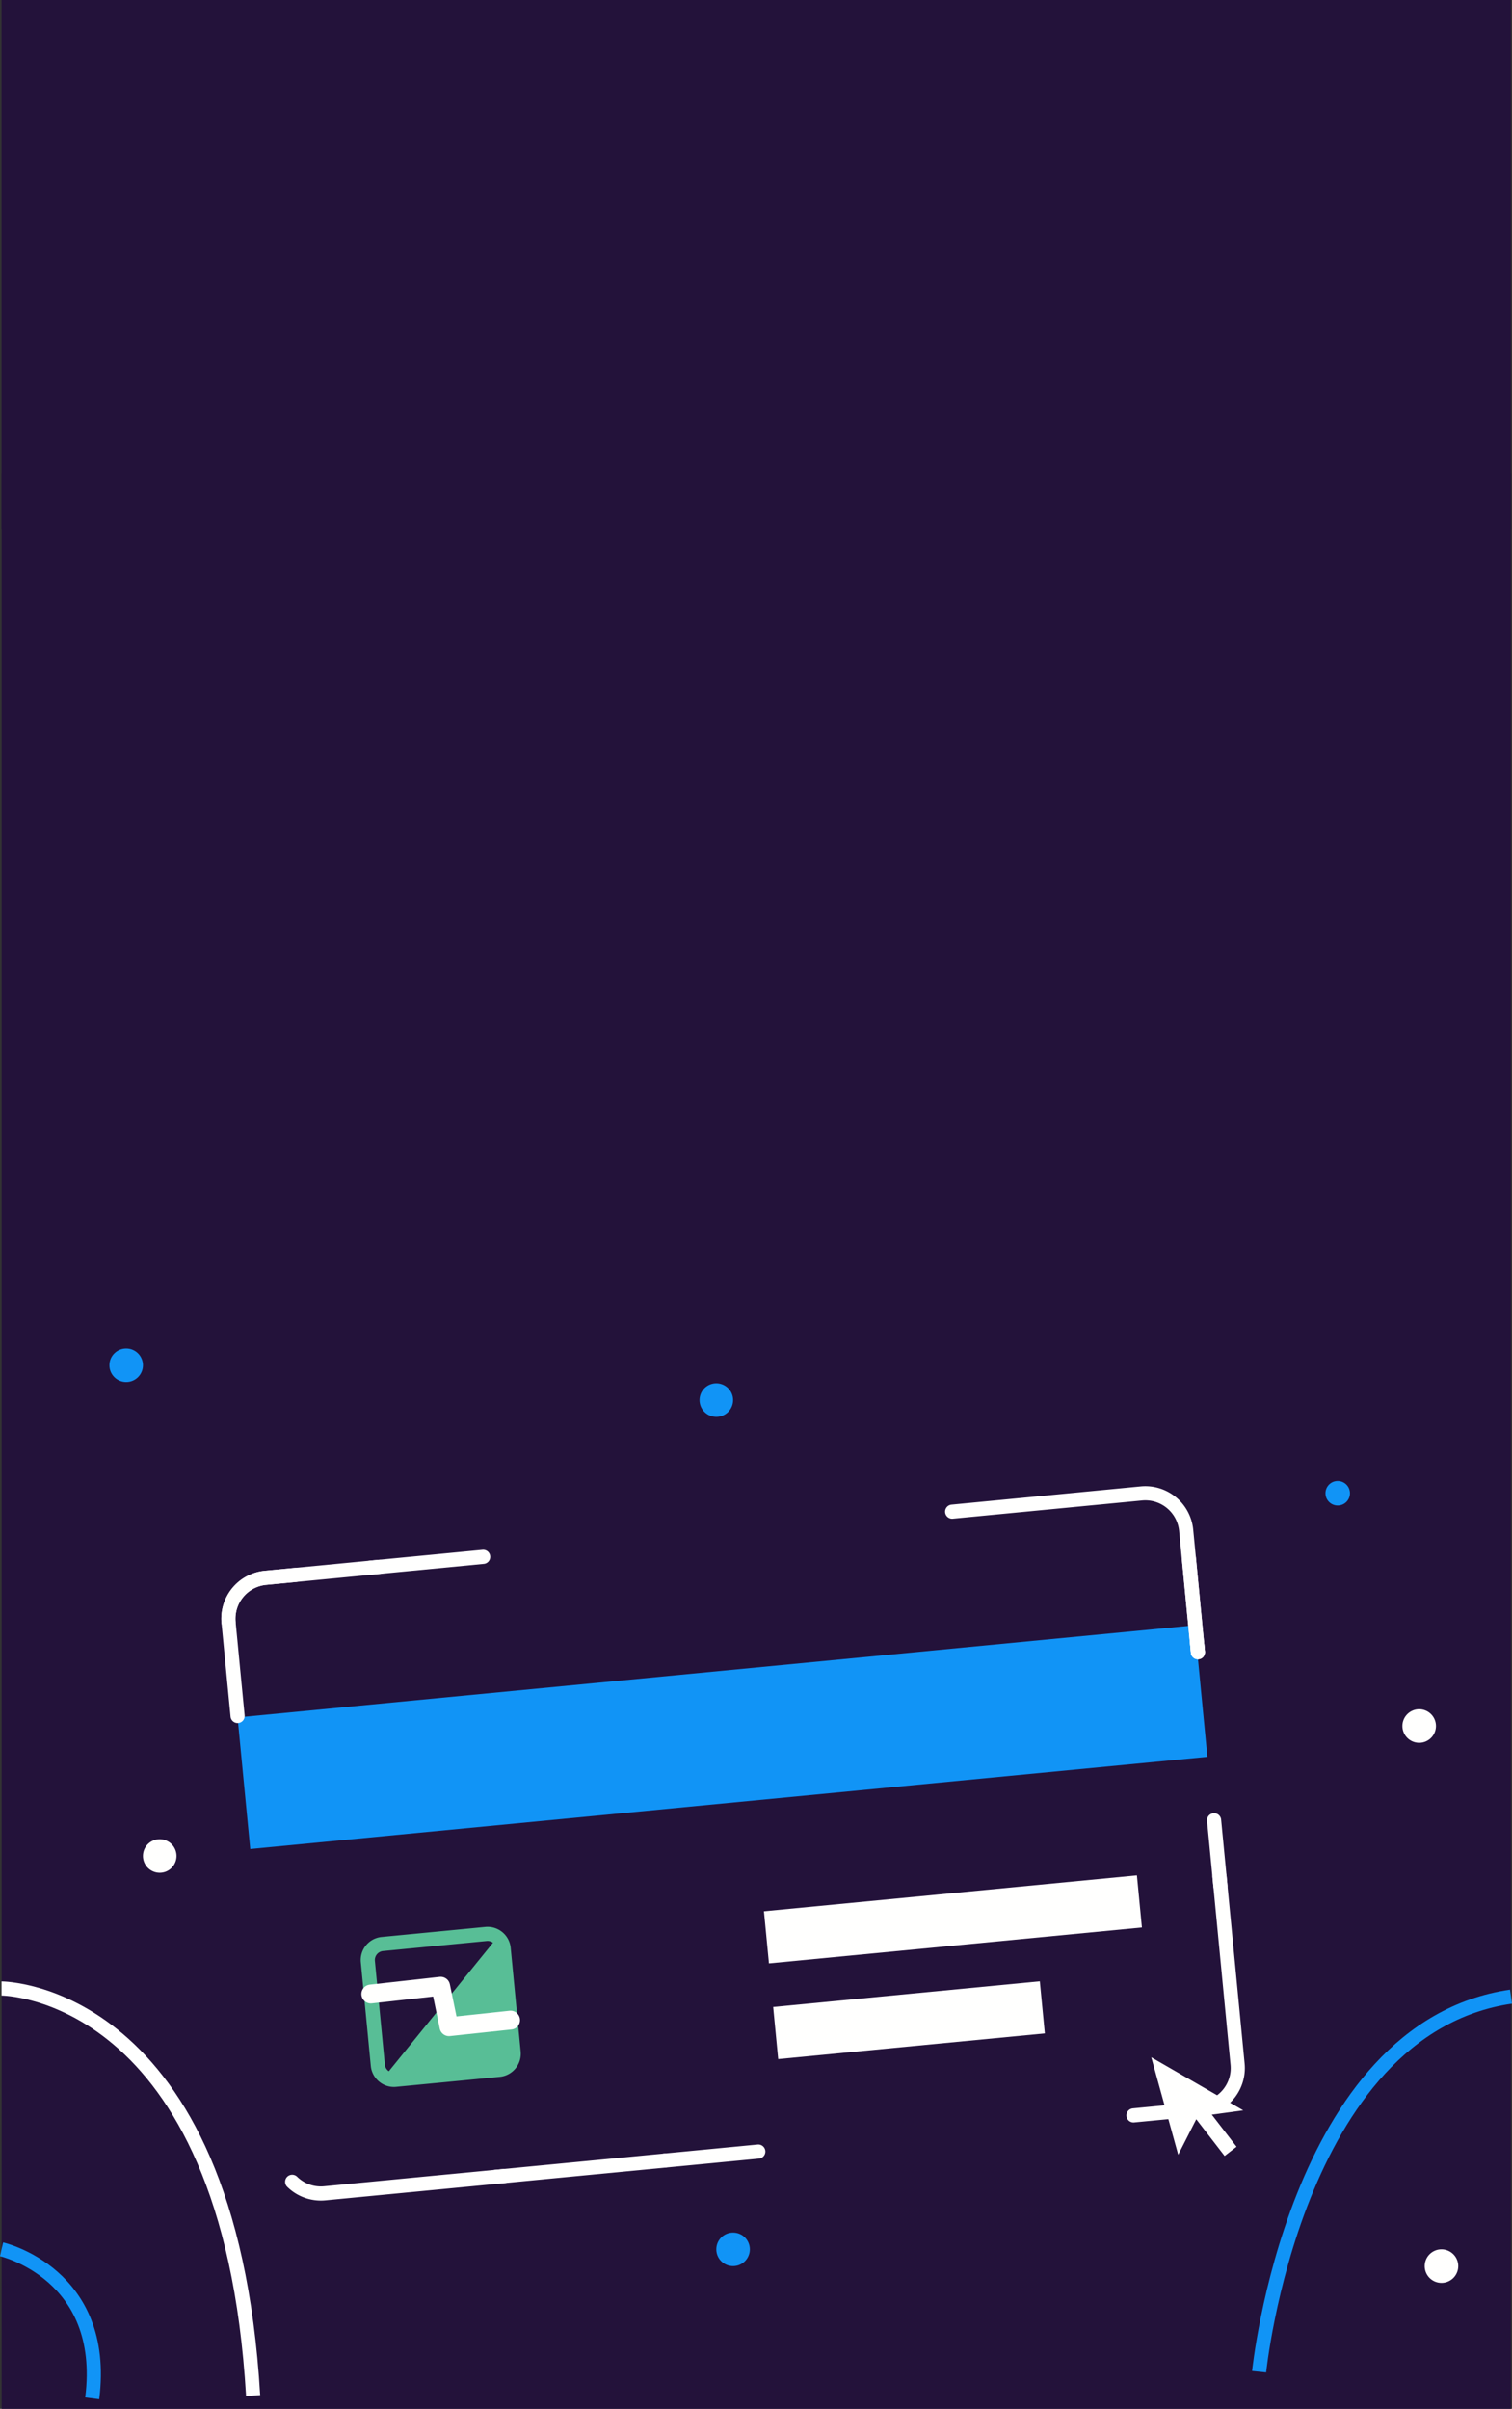 <svg xmlns="http://www.w3.org/2000/svg" viewBox="0 0 320.89 511.21"><rect x="0" y="0" width="320.89" height="511.21" fill="#333333" stroke="none"/><defs><style>.cls-1{fill:#23123a;}.cls-10,.cls-11,.cls-2,.cls-5,.cls-6,.cls-7,.cls-9{fill:none;}.cls-2{stroke:#58be96;}.cls-2,.cls-5,.cls-6,.cls-7,.cls-9{stroke-linecap:round;stroke-linejoin:round;}.cls-10,.cls-11,.cls-2,.cls-5,.cls-6,.cls-7{stroke-width:3px;}.cls-3{fill:#1194f6;}.cls-4{fill:#fffffe;}.cls-5,.cls-6,.cls-7,.cls-9{stroke:#fffffe;}.cls-5{stroke-dasharray:2 200;}.cls-6{stroke-dasharray:20 200;}.cls-7{stroke-dasharray:80 100;}.cls-8{fill:#58be96;}.cls-9{stroke-width:4px;}.cls-10{stroke:#1194f6;}.cls-10,.cls-11{stroke-miterlimit:10;}.cls-11{stroke:#fff;}</style></defs><g id="Layer_2" data-name="Layer 2"><g id="Dashboard"><rect class="cls-1" x="0.33" width="320.34" height="112.31"/><rect class="cls-1" x="0.35" y="100.5" width="320.33" height="410.71"/><path class="cls-2" d="M105.93,439.26l-22,2.12a3.37,3.37,0,0,1-2.35-.65h0a3.41,3.41,0,0,1-1.39-2.43l-2.12-22a3.42,3.42,0,0,1,3.08-3.74l22-2.13a3.43,3.43,0,0,1,3.74,3.09l2.12,22A3.43,3.43,0,0,1,105.93,439.26Z"/><rect class="cls-3" x="51.32" y="354.62" width="204.07" height="28.05" transform="translate(-34.65 16.41) rotate(-5.5)"/><rect class="cls-4" x="164.51" y="423.16" width="56.85" height="11.11" transform="translate(-40.22 20.48) rotate(-5.5)"/><rect class="cls-4" x="162.5" y="401.77" width="79.52" height="11.11" transform="translate(-38.13 21.27) rotate(-5.5)"/><path class="cls-5" d="M254.23,350.63h0l-2.49-25.86a8.71,8.71,0,0,0-9.5-7.83L56.34,334.85a8.71,8.71,0,0,0-7.83,9.5l2.4,24.86h0l8.52,88.43a8.71,8.71,0,0,0,9.5,7.83l185.89-17.91a8.7,8.7,0,0,0,7.83-9.5Z"/><polygon class="cls-4" points="244.33 436.6 250.05 457.28 254.17 449.18 263.85 447.86 244.33 436.6"/><rect class="cls-4" x="255.82" y="447.21" width="3.21" height="12.84" transform="matrix(0.79, -0.61, 0.61, 0.79, -222.83, 250.15)"/><path class="cls-6" d="M254.23,350.63h0l-2.49-25.86a8.71,8.71,0,0,0-9.5-7.83L56.34,334.85a8.71,8.71,0,0,0-7.83,9.5l2.4,24.86h0l8.52,88.43a8.71,8.71,0,0,0,9.5,7.83l185.89-17.91a8.7,8.7,0,0,0,7.83-9.5Z"/><path class="cls-7" d="M254.23,350.63h0l-2.49-25.86a8.71,8.71,0,0,0-9.5-7.83L56.34,334.85a8.71,8.71,0,0,0-7.83,9.5l2.4,24.86h0l8.52,88.43a8.71,8.71,0,0,0,9.5,7.83l185.89-17.91a8.7,8.7,0,0,0,7.83-9.5Z"/><path class="cls-8" d="M105.93,439.26l-22,2.12a3.37,3.37,0,0,1-2.35-.65h0l24-29.62h0a3.47,3.47,0,0,1,1.32,2.39l2.12,22A3.43,3.43,0,0,1,105.93,439.26Z"/><polyline class="cls-9" points="78.7 423.17 93.52 421.52 95.29 430.11 108.36 428.71"/><path class="cls-10" d="M.33,477.36s22.6,5.15,19.24,31.62"/><path class="cls-10" d="M267.22,503.33s7.39-72.85,53.46-79.6"/><path class="cls-11" d="M.33,422s48.33,0,53.39,86.39"/><path class="cls-4" d="M37.46,393.88a3.56,3.56,0,1,1-3.56-3.56A3.57,3.57,0,0,1,37.46,393.88Z"/><path class="cls-4" d="M304.75,366.3a3.56,3.56,0,1,1-3.56-3.56A3.56,3.56,0,0,1,304.75,366.3Z"/><path class="cls-4" d="M309.48,480.92a3.56,3.56,0,1,1-3.56-3.56A3.56,3.56,0,0,1,309.48,480.92Z"/><circle class="cls-3" cx="26.78" cy="289.74" r="3.56"/><path class="cls-3" d="M155.28,295.69a3.56,3.56,0,1,1-4.69-1.82A3.57,3.57,0,0,1,155.28,295.69Z"/><circle class="cls-3" cx="155.58" cy="477.36" r="3.56"/><circle class="cls-3" cx="283.9" cy="316.9" r="2.6"/></g></g></svg>